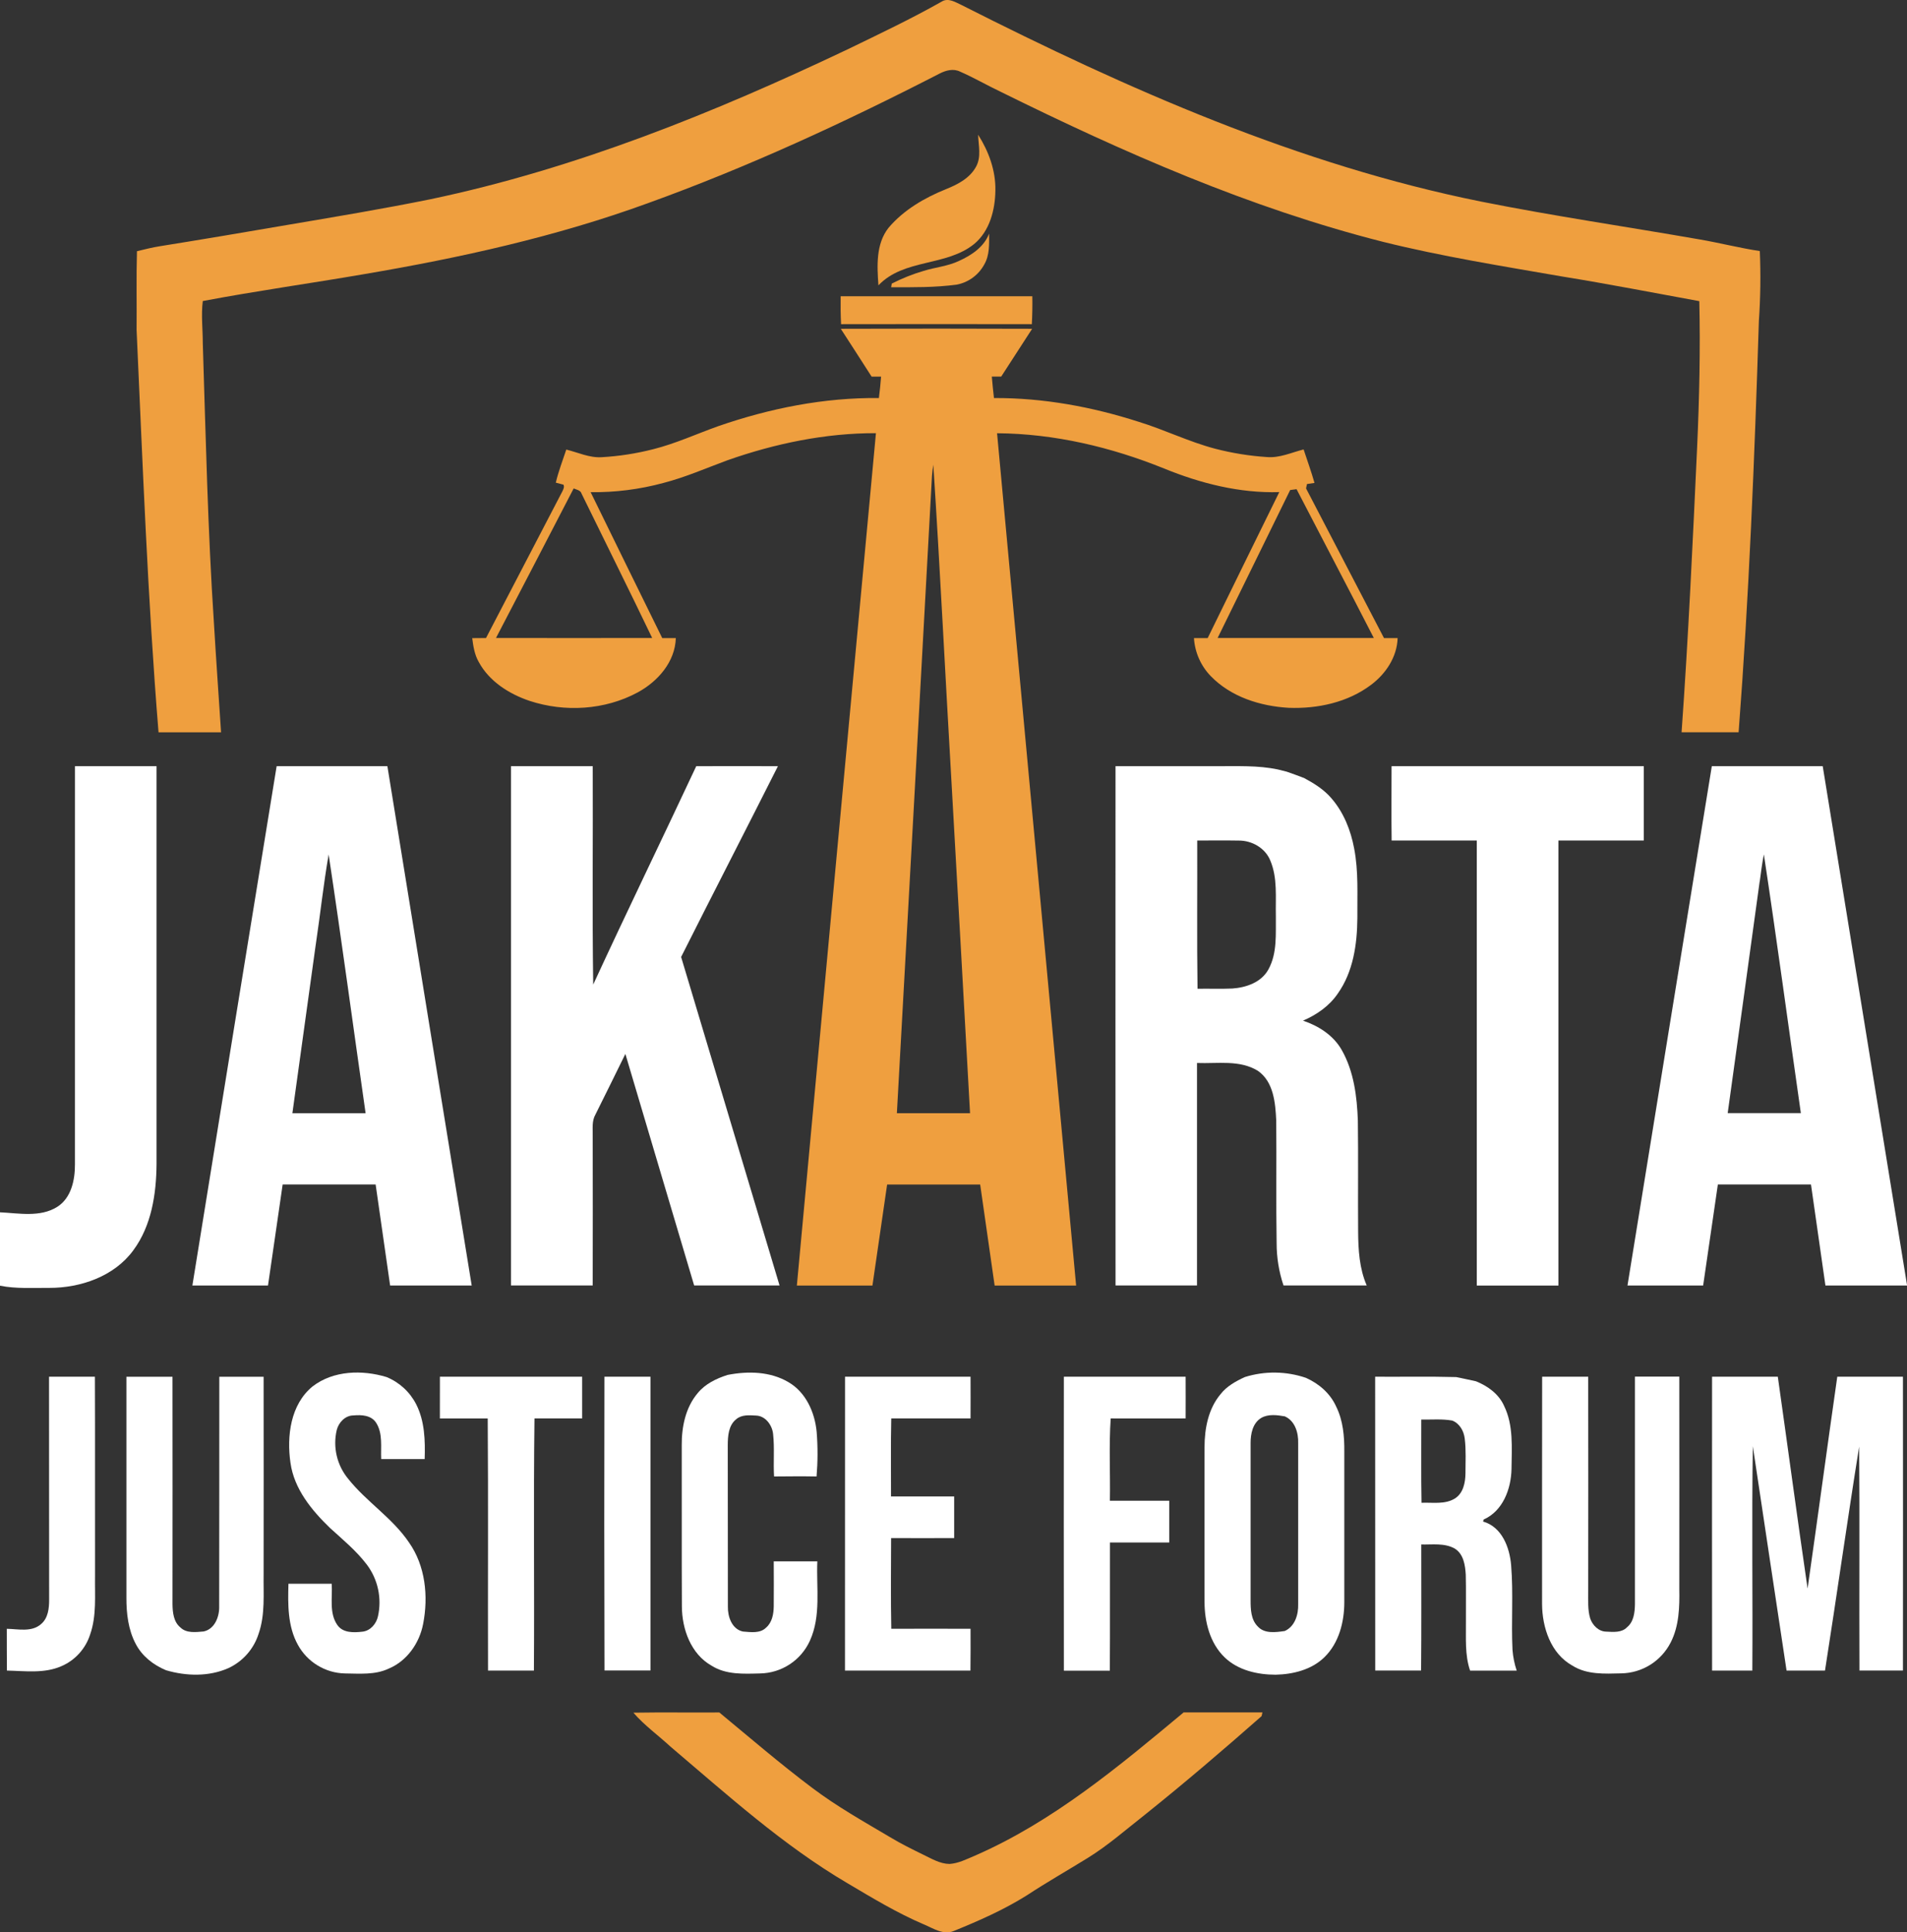 <svg width="77" height="78" viewBox="0 0 77 78" fill="none" xmlns="http://www.w3.org/2000/svg">
<rect x="0" y="0" width="77" height="78" fill="#333333" stroke="none"/>
<g clip-path="url(#clip0_290_690)">
<path d="M38.019 0.067C38.297 -0.109 38.594 0.101 38.851 0.216C45.523 3.594 52.447 6.659 59.812 8.139C62.737 8.722 65.689 9.152 68.627 9.665C69.44 9.804 70.24 10.011 71.057 10.134C71.097 11.075 71.084 12.018 71.019 12.958C70.844 18.498 70.623 24.037 70.201 29.558H67.898C68.172 25.726 68.349 21.887 68.526 18.048C68.614 16.085 68.659 14.119 68.614 12.156C66.77 11.82 64.939 11.462 63.093 11.164C60.665 10.742 58.228 10.355 55.836 9.76C50.458 8.396 45.355 6.15 40.393 3.699C39.846 3.44 39.322 3.133 38.767 2.892C38.498 2.758 38.196 2.838 37.944 2.967C34.114 4.936 30.194 6.748 26.143 8.208C22.444 9.555 18.586 10.406 14.713 11.064C12.54 11.439 10.355 11.741 8.188 12.152C8.117 12.715 8.188 13.28 8.188 13.844C8.308 17.625 8.389 21.399 8.639 25.169C8.726 26.633 8.83 28.096 8.926 29.559C8.085 29.559 7.243 29.559 6.401 29.559C5.962 24.154 5.762 18.73 5.515 13.313C5.525 12.258 5.5 11.197 5.53 10.14C5.838 10.067 6.144 9.987 6.46 9.938C8.161 9.666 9.86 9.379 11.558 9.087C13.505 8.757 15.451 8.434 17.383 8.042C23.245 6.811 28.834 4.552 34.229 1.99C35.505 1.371 36.785 0.765 38.019 0.067Z" fill="#EF9F3F"/>
<path d="M39.494 5.438C39.921 6.108 40.207 6.884 40.191 7.688C40.182 8.468 39.963 9.32 39.345 9.84C38.22 10.765 36.499 10.432 35.469 11.519C35.412 10.734 35.362 9.841 35.883 9.188C36.498 8.467 37.337 7.981 38.205 7.632C38.672 7.445 39.157 7.193 39.407 6.735C39.632 6.336 39.507 5.868 39.494 5.438Z" fill="#EF9F3F"/>
<path d="M38.717 10.534C39.224 10.306 39.73 9.972 39.938 9.43C39.938 9.849 39.963 10.296 39.744 10.672C39.632 10.881 39.475 11.062 39.284 11.203C39.094 11.344 38.875 11.441 38.643 11.487C37.765 11.608 36.87 11.595 35.982 11.596L36.007 11.448C36.419 11.237 36.849 11.065 37.293 10.935C37.76 10.789 38.263 10.749 38.717 10.534Z" fill="#EF9F3F"/>
<path d="M33.944 11.959H41.683C41.689 12.334 41.683 12.71 41.663 13.085C39.096 13.08 36.528 13.08 33.961 13.085C33.941 12.708 33.938 12.332 33.944 11.959Z" fill="#EF9F3F"/>
<path d="M33.949 13.272C36.525 13.262 39.1 13.262 41.675 13.272C41.263 13.917 40.839 14.555 40.427 15.2H40.047C40.071 15.489 40.1 15.778 40.134 16.067C42.115 16.058 44.085 16.418 45.968 17.023C47.022 17.345 48.01 17.837 49.074 18.115C49.755 18.291 50.451 18.403 51.152 18.449C51.669 18.494 52.147 18.265 52.637 18.142C52.784 18.591 52.947 19.037 53.076 19.493L52.773 19.538C52.763 19.581 52.745 19.667 52.735 19.714C53.784 21.727 54.833 23.741 55.882 25.756C56.064 25.756 56.249 25.756 56.433 25.756C56.408 26.518 55.96 27.193 55.364 27.641C54.419 28.355 53.198 28.616 52.032 28.571C50.885 28.505 49.698 28.131 48.883 27.287C48.484 26.873 48.245 26.33 48.209 25.756C48.393 25.756 48.578 25.756 48.763 25.756C49.728 23.793 50.684 21.826 51.654 19.864C50.055 19.913 48.475 19.512 47.002 18.911C44.862 18.046 42.573 17.504 40.259 17.488C41.324 28.955 42.388 40.423 43.451 51.891H40.161C39.968 50.532 39.773 49.172 39.577 47.814H35.82C35.624 49.173 35.424 50.532 35.227 51.892H32.175C33.236 40.423 34.3 28.954 35.368 17.485C33.326 17.48 31.301 17.902 29.38 18.576C28.518 18.893 27.675 19.266 26.784 19.495C25.827 19.754 24.84 19.879 23.849 19.867C24.81 21.831 25.773 23.795 26.74 25.758H27.288C27.259 26.721 26.557 27.512 25.747 27.95C24.424 28.664 22.802 28.758 21.383 28.291C20.557 28.012 19.755 27.506 19.331 26.721C19.161 26.427 19.11 26.089 19.067 25.759C19.253 25.759 19.439 25.757 19.624 25.754C20.651 23.777 21.68 21.801 22.711 19.826C22.749 19.744 22.799 19.651 22.749 19.563L22.442 19.483C22.548 19.026 22.72 18.59 22.865 18.147C23.338 18.262 23.798 18.487 24.296 18.455C25 18.415 25.698 18.306 26.381 18.131C27.279 17.905 28.123 17.516 28.991 17.206C31.077 16.483 33.276 16.043 35.488 16.067C35.524 15.78 35.554 15.492 35.576 15.203H35.194C34.785 14.555 34.362 13.917 33.949 13.272ZM37.631 19.207C37.163 27.784 36.691 36.359 36.214 44.935C37.198 44.935 38.183 44.935 39.168 44.935C38.921 40.461 38.67 35.988 38.416 31.516C38.167 27.263 37.96 23.007 37.685 18.756C37.664 18.905 37.642 19.056 37.631 19.207ZM23.163 19.716C22.124 21.732 21.071 23.741 20.027 25.752C22.129 25.756 24.231 25.756 26.333 25.752C25.398 23.803 24.432 21.87 23.483 19.928C23.441 19.784 23.281 19.768 23.163 19.716ZM52.094 19.78C51.116 21.769 50.139 23.76 49.165 25.752C51.268 25.752 53.37 25.752 55.471 25.752C54.442 23.745 53.388 21.75 52.352 19.746L52.094 19.78Z" fill="#EF9F3F"/>
<path d="M25.575 69.133C26.731 69.113 27.888 69.133 29.045 69.124C30.283 70.148 31.503 71.197 32.788 72.163C33.784 72.916 34.874 73.527 35.949 74.164C36.376 74.422 36.827 74.643 37.273 74.862C37.612 75.024 37.953 75.235 38.341 75.239C38.701 75.215 39.029 75.045 39.357 74.908C42.51 73.535 45.174 71.303 47.792 69.122C48.853 69.122 49.913 69.122 50.974 69.122L50.94 69.272C49.393 70.634 47.826 71.974 46.216 73.262C45.461 73.853 44.737 74.493 43.92 74.997C43.104 75.501 42.266 75.977 41.462 76.506C40.533 77.089 39.526 77.533 38.511 77.945C38.085 78.121 37.676 77.832 37.294 77.675C36.218 77.216 35.217 76.608 34.212 76.013C31.611 74.483 29.364 72.445 27.07 70.501C26.573 70.042 26.017 69.645 25.575 69.133Z" fill="#EF9F3F"/>
<path d="M11.17 30.928H15.642C16.774 37.915 17.908 44.902 19.046 51.889H15.752C15.558 50.529 15.361 49.17 15.167 47.811H11.413C11.219 49.171 11.016 50.53 10.821 51.889C9.803 51.889 8.785 51.889 7.768 51.889C8.896 44.901 10.03 37.914 11.17 30.928ZM12.75 38.122C12.435 40.393 12.12 42.664 11.806 44.935C12.791 44.935 13.776 44.935 14.762 44.935C14.263 41.455 13.796 37.969 13.27 34.492C13.06 35.7 12.931 36.913 12.751 38.122H12.75Z" fill="white"/>
<path d="M20.632 30.928H23.933C23.946 33.865 23.909 36.805 23.952 39.743C25.313 36.792 26.735 33.87 28.113 30.927C29.212 30.927 30.312 30.922 31.411 30.927C30.113 33.501 28.797 36.056 27.502 38.628C28.826 43.048 30.15 47.468 31.476 51.887C30.327 51.887 29.178 51.887 28.028 51.887C27.106 48.771 26.171 45.658 25.251 42.542C24.85 43.36 24.447 44.177 24.04 44.993C23.891 45.252 23.938 45.561 23.932 45.847C23.936 47.861 23.936 49.874 23.932 51.887H20.632V30.928Z" fill="white"/>
<path d="M45.042 30.927H49.132C49.957 30.932 50.79 30.888 51.603 31.061C51.719 31.093 51.836 31.121 51.954 31.149C52.19 31.23 52.424 31.317 52.656 31.405C53.064 31.624 53.467 31.875 53.768 32.233C54.257 32.8 54.541 33.517 54.677 34.247C54.858 35.174 54.798 36.122 54.807 37.061C54.798 38.116 54.641 39.225 54.017 40.105C53.676 40.608 53.162 40.963 52.612 41.199C53.245 41.411 53.842 41.793 54.178 42.387C54.666 43.247 54.792 44.259 54.827 45.232C54.847 46.727 54.827 48.222 54.838 49.717C54.843 50.452 54.888 51.204 55.184 51.887C54.064 51.887 52.944 51.887 51.825 51.887C51.641 51.339 51.547 50.764 51.547 50.186C51.52 48.536 51.547 46.883 51.531 45.232C51.498 44.522 51.427 43.666 50.79 43.224C50.053 42.77 49.154 42.941 48.332 42.908C48.332 45.901 48.332 48.894 48.332 51.887H45.043C45.039 44.901 45.039 37.914 45.042 30.927ZM48.341 33.927C48.348 35.922 48.325 37.917 48.353 39.911C48.82 39.903 49.288 39.922 49.757 39.902C50.316 39.863 50.929 39.654 51.214 39.134C51.578 38.477 51.507 37.698 51.516 36.974C51.499 36.225 51.591 35.437 51.289 34.729C51.085 34.23 50.549 33.927 50.023 33.93C49.46 33.919 48.901 33.93 48.341 33.927Z" fill="white"/>
<path d="M56.188 30.928H66.372C66.372 31.927 66.372 32.927 66.372 33.927H62.926V51.891H59.629C59.629 45.903 59.629 39.915 59.629 33.928C58.483 33.928 57.337 33.928 56.191 33.928C56.177 32.928 56.188 31.927 56.188 30.928Z" fill="white"/>
<path d="M69.119 30.928H73.597C74.731 37.915 75.867 44.902 77.004 51.889C75.904 51.889 74.809 51.889 73.706 51.889C73.513 50.53 73.315 49.171 73.123 47.812H69.363C69.167 49.171 68.966 50.531 68.769 51.89H65.714C66.845 44.901 67.98 37.914 69.119 30.928ZM71.051 35.582C70.624 38.699 70.193 41.816 69.76 44.932H72.714C72.215 41.452 71.748 37.966 71.221 34.49C71.146 34.851 71.105 35.218 71.054 35.582H71.051Z" fill="white"/>
<path d="M3.027 30.928H6.321C6.321 36.282 6.321 41.638 6.321 46.993C6.31 48.2 6.118 49.476 5.383 50.469C4.611 51.524 3.255 51.988 1.989 51.986C1.326 51.981 0.654 52.027 0 51.898C0 50.91 0 49.922 0 48.935C0.765 48.971 1.621 49.147 2.31 48.716C2.882 48.355 3.03 47.622 3.026 46.992C3.028 41.638 3.028 36.283 3.027 30.928Z" fill="white"/>
<path d="M12.623 55.962C13.464 55.315 14.63 55.289 15.608 55.585C16.127 55.797 16.552 56.189 16.807 56.689C17.15 57.368 17.171 58.151 17.147 58.896C16.563 58.896 15.979 58.896 15.392 58.896C15.368 58.407 15.466 57.861 15.185 57.427C14.989 57.125 14.596 57.104 14.273 57.134C13.939 57.134 13.673 57.416 13.596 57.726C13.516 58.068 13.516 58.423 13.597 58.764C13.677 59.106 13.836 59.424 14.06 59.694C14.798 60.623 15.842 61.268 16.512 62.259C17.178 63.203 17.302 64.438 17.085 65.55C16.937 66.323 16.436 67.045 15.697 67.353C15.144 67.616 14.517 67.555 13.924 67.549C13.534 67.54 13.154 67.428 12.822 67.225C12.489 67.023 12.215 66.736 12.028 66.394C11.612 65.645 11.623 64.76 11.647 63.928C12.229 63.928 12.811 63.928 13.393 63.928C13.432 64.481 13.281 65.11 13.624 65.598C13.853 65.922 14.29 65.903 14.642 65.862C14.961 65.824 15.197 65.542 15.262 65.24C15.342 64.881 15.343 64.51 15.266 64.151C15.189 63.793 15.036 63.455 14.816 63.161C14.389 62.597 13.838 62.145 13.317 61.67C12.579 60.956 11.877 60.103 11.729 59.051C11.572 57.972 11.728 56.691 12.623 55.962Z" fill="white"/>
<path d="M29.375 55.5C30.197 55.338 31.102 55.355 31.842 55.795C32.544 56.205 32.902 57.017 32.975 57.802C33.023 58.4 33.021 59 32.971 59.598C32.399 59.588 31.829 59.593 31.255 59.598C31.22 59.027 31.279 58.455 31.216 57.884C31.18 57.526 30.906 57.148 30.521 57.139C30.253 57.125 29.943 57.097 29.725 57.289C29.414 57.536 29.387 57.968 29.385 58.335C29.39 60.506 29.385 62.678 29.39 64.85C29.381 65.257 29.552 65.761 29.996 65.857C30.309 65.88 30.692 65.945 30.936 65.696C31.179 65.486 31.237 65.147 31.242 64.842C31.25 64.236 31.242 63.63 31.242 63.025C31.828 63.025 32.415 63.025 33.002 63.025C32.956 64.091 33.16 65.223 32.701 66.23C32.525 66.617 32.243 66.947 31.888 67.18C31.533 67.413 31.119 67.541 30.694 67.549C30.031 67.566 29.315 67.607 28.73 67.235C27.894 66.763 27.536 65.757 27.533 64.84C27.521 62.672 27.533 60.505 27.527 58.337C27.522 57.596 27.68 56.815 28.169 56.236C28.475 55.859 28.923 55.645 29.375 55.5Z" fill="white"/>
<path d="M50.265 55.585C51.069 55.334 51.933 55.346 52.731 55.617C53.258 55.853 53.712 56.245 53.951 56.776C54.231 57.339 54.286 57.981 54.28 58.601C54.28 60.623 54.28 62.646 54.28 64.668C54.28 65.469 54.065 66.322 53.474 66.896C52.956 67.401 52.214 67.583 51.511 67.6C50.777 67.6 49.993 67.424 49.45 66.902C48.853 66.327 48.639 65.471 48.636 64.665C48.631 62.583 48.636 60.502 48.636 58.422C48.636 57.666 48.786 56.868 49.284 56.275C49.532 55.956 49.898 55.753 50.265 55.585ZM50.925 57.235C50.581 57.443 50.496 57.873 50.496 58.246C50.496 60.356 50.496 62.471 50.496 64.583C50.496 64.951 50.506 65.374 50.784 65.651C51.057 65.955 51.513 65.888 51.875 65.836C52.288 65.651 52.43 65.169 52.417 64.751C52.417 62.582 52.417 60.415 52.417 58.25C52.43 57.832 52.288 57.352 51.876 57.171C51.565 57.117 51.207 57.071 50.925 57.235Z" fill="white"/>
<path d="M24.406 55.572H26.264C26.264 59.525 26.264 63.477 26.264 67.43C25.645 67.43 25.027 67.43 24.409 67.43C24.397 63.478 24.396 59.526 24.406 55.572Z" fill="white"/>
<path d="M1.98 55.572H3.832C3.843 58.251 3.832 60.93 3.837 63.609C3.824 64.401 3.906 65.214 3.64 65.974C3.549 66.259 3.398 66.522 3.197 66.743C2.996 66.965 2.749 67.141 2.474 67.258C1.782 67.56 1.007 67.449 0.279 67.433C0.271 66.872 0.279 66.309 0.274 65.747C0.733 65.754 1.278 65.893 1.658 65.556C1.942 65.319 1.985 64.922 1.984 64.576C1.981 61.577 1.98 58.575 1.98 55.572Z" fill="white"/>
<path d="M5.104 64.493C5.104 61.52 5.104 58.546 5.104 55.574H6.965C6.972 58.633 6.965 61.692 6.965 64.751C6.97 65.083 7.007 65.468 7.285 65.693C7.532 65.936 7.911 65.88 8.225 65.854C8.672 65.757 8.863 65.254 8.85 64.838C8.858 61.75 8.85 58.662 8.855 55.573H10.644C10.65 58.221 10.644 60.87 10.644 63.519C10.631 64.329 10.714 65.168 10.442 65.947C10.346 66.25 10.189 66.529 9.98 66.767C9.771 67.005 9.515 67.197 9.228 67.332C8.438 67.683 7.525 67.662 6.702 67.419C6.193 67.207 5.737 66.853 5.479 66.354C5.18 65.79 5.102 65.131 5.104 64.493Z" fill="white"/>
<path d="M17.762 55.572H23.506C23.506 56.133 23.506 56.694 23.506 57.256C22.864 57.256 22.223 57.256 21.581 57.256C21.537 60.647 21.581 64.041 21.558 67.433C20.944 67.433 20.323 67.433 19.705 67.433C19.695 64.041 19.718 60.649 19.693 57.257C19.048 57.257 18.404 57.257 17.761 57.257C17.761 56.696 17.76 56.135 17.762 55.572Z" fill="white"/>
<path d="M34.12 55.572H39.188C39.193 56.133 39.188 56.695 39.188 57.256C38.121 57.256 37.053 57.256 35.987 57.256C35.962 58.305 35.98 59.354 35.977 60.404C36.827 60.404 37.677 60.404 38.527 60.404C38.527 60.963 38.527 61.523 38.527 62.084C37.678 62.091 36.829 62.084 35.981 62.084C35.976 63.304 35.964 64.526 35.988 65.746C37.055 65.74 38.122 65.746 39.188 65.746C39.188 66.309 39.193 66.871 39.184 67.433C37.496 67.433 35.807 67.433 34.118 67.433C34.118 63.48 34.118 59.526 34.12 55.572Z" fill="white"/>
<path d="M42.956 55.572H47.873C47.878 56.133 47.873 56.695 47.873 57.256C46.864 57.256 45.854 57.262 44.847 57.256C44.773 58.36 44.834 59.471 44.815 60.578H47.211V62.263H44.818C44.813 63.987 44.824 65.713 44.812 67.437C44.197 67.437 43.575 67.437 42.957 67.437C42.952 63.481 42.952 59.526 42.956 55.572Z" fill="white"/>
<path d="M55.525 55.572C56.617 55.579 57.708 55.557 58.798 55.586C59.062 55.644 59.332 55.693 59.597 55.756C60.072 55.948 60.516 56.266 60.731 56.748C61.119 57.54 61.038 58.444 61.031 59.298C61.014 60.101 60.685 60.989 59.906 61.336L59.883 61.417C60.647 61.637 60.957 62.464 61.016 63.186C61.109 64.32 61.016 65.462 61.071 66.598C61.093 66.883 61.15 67.165 61.241 67.436C60.613 67.436 59.986 67.436 59.359 67.436C59.141 66.799 59.198 66.117 59.19 65.459C59.185 64.826 59.2 64.194 59.184 63.563C59.161 63.181 59.096 62.728 58.739 62.508C58.326 62.276 57.838 62.355 57.387 62.344C57.387 64.039 57.395 65.735 57.38 67.431C56.766 67.431 56.146 67.431 55.528 67.431C55.527 63.478 55.527 59.525 55.525 55.572ZM57.387 57.3C57.392 58.421 57.375 59.541 57.397 60.66C57.848 60.64 58.344 60.738 58.75 60.484C59.084 60.271 59.168 59.843 59.172 59.474C59.172 59.005 59.2 58.531 59.142 58.067C59.106 57.762 58.936 57.457 58.639 57.342C58.226 57.267 57.804 57.309 57.387 57.3Z" fill="white"/>
<path d="M62.268 55.572H64.128C64.136 58.457 64.128 61.343 64.128 64.228C64.133 64.596 64.099 64.976 64.21 65.334C64.304 65.605 64.55 65.856 64.852 65.861C65.138 65.874 65.476 65.912 65.695 65.685C65.97 65.462 66.009 65.082 66.015 64.752C66.015 61.692 66.015 58.63 66.015 55.568H67.806C67.812 58.423 67.806 61.284 67.806 64.134C67.819 64.868 67.799 65.64 67.455 66.305C67.266 66.673 66.981 66.983 66.63 67.202C66.28 67.42 65.876 67.539 65.463 67.546C64.795 67.562 64.076 67.605 63.487 67.232C62.616 66.748 62.27 65.694 62.265 64.748C62.261 61.693 62.267 58.633 62.268 55.572Z" fill="white"/>
<path d="M69.129 55.572H71.784C72.188 58.422 72.569 61.274 72.986 64.122C73.394 61.272 73.776 58.42 74.185 55.571C75.069 55.571 75.952 55.571 76.836 55.571C76.84 59.524 76.84 63.478 76.836 67.432H75.08C75.067 64.419 75.091 61.406 75.068 58.394C74.586 61.403 74.162 64.422 73.689 67.433C73.171 67.433 72.654 67.433 72.137 67.433C71.684 64.415 71.224 61.398 70.775 58.377C70.728 61.394 70.775 64.414 70.755 67.433H69.13C69.126 63.48 69.126 59.526 69.129 55.572Z" fill="white"/>
</g>
<defs>
<clipPath id="clip0_290_690">
<rect width="77" height="78" fill="white"/>
</clipPath>
</defs>
</svg>
